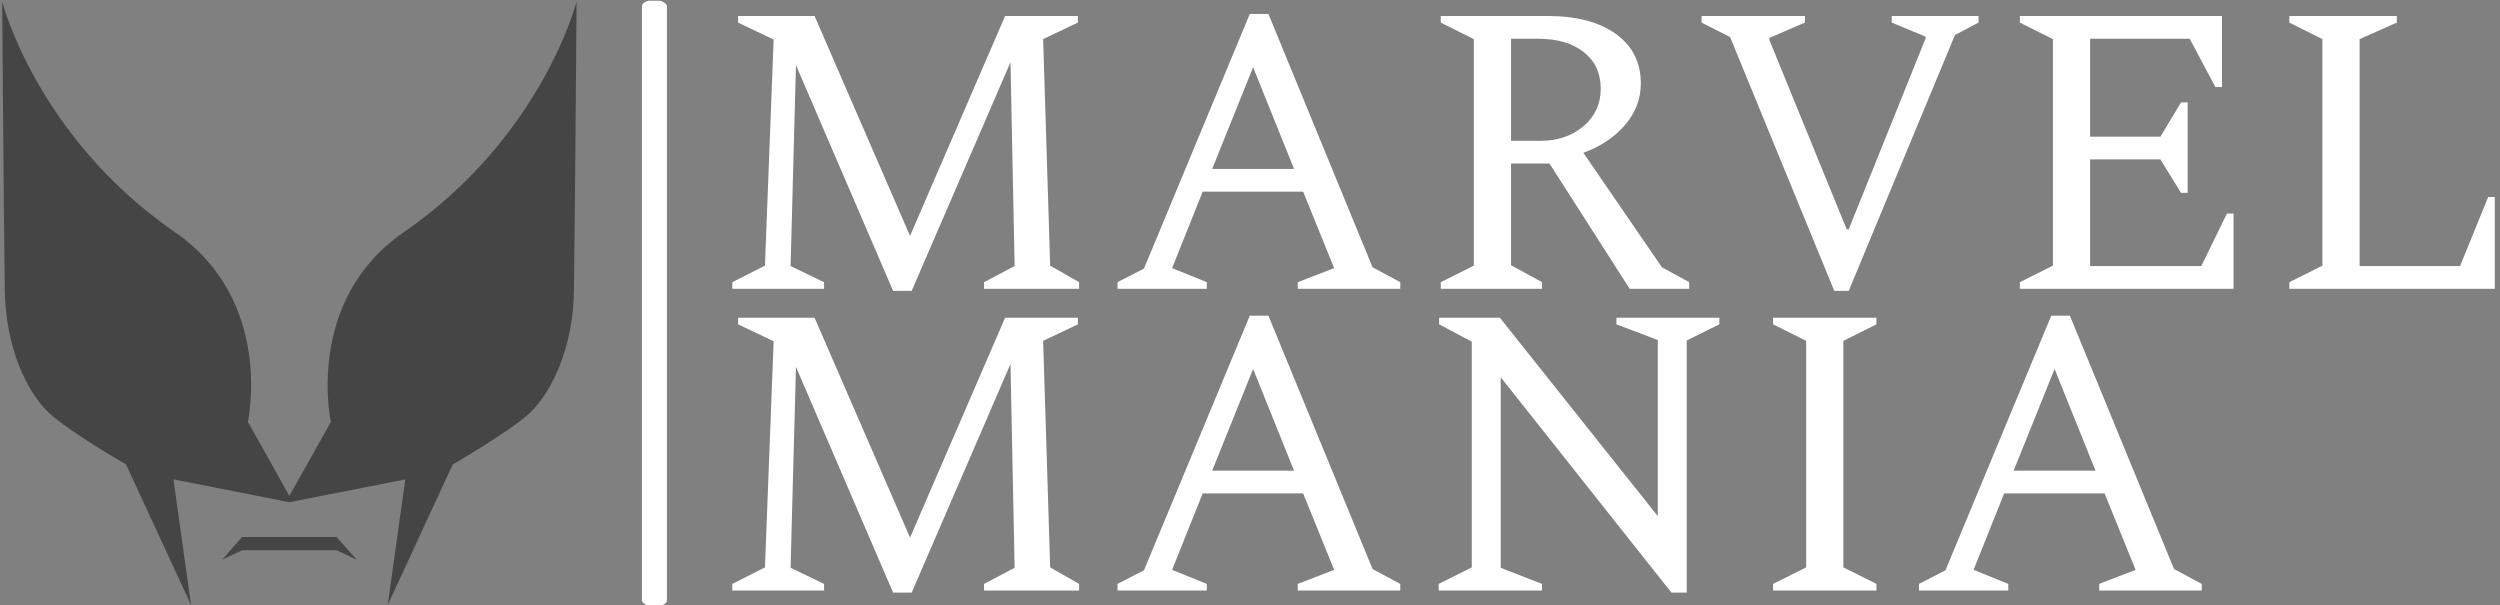 <svg xmlns="http://www.w3.org/2000/svg" version="1.1" xmlns:xlink="http://www.w3.org/1999/xlink" xmlns:svgjs="http://svgjs.dev/svgjs" width="1000" height="242" viewBox="0 0 1000 242"><rect x="0" y="0" width="1000" height="242" fill="#808080" stroke="none"/><g transform="matrix(1,0,0,1,-0.606,0.298)"><svg viewBox="0 0 396 96" data-background-color="#ff4136" preserveAspectRatio="xMidYMid meet" height="242" width="1000" xmlns="http://www.w3.org/2000/svg" xmlns:xlink="http://www.w3.org/1999/xlink"><g id="tight-bounds" transform="matrix(1,0,0,1,0.24,-0.118)"><svg viewBox="0 0 395.52 96.237" height="96.237" width="395.52"><g><svg viewBox="0 0 559.369 136.104" height="96.237" width="395.52"><g><rect width="5.605" height="136.104" x="143.573" y="0" fill="#ffffff" opacity="1" stroke-width="0" stroke="transparent" fill-opacity="1" class="rect-o-0" data-fill-palette-color="primary" rx="1%" id="o-0" data-palette-color="#ffffff"></rect></g><g transform="matrix(1,0,0,1,163.849,0.339)"><svg viewBox="0 0 395.52 135.427" height="135.427" width="395.52"><g id="textblocktransform"><svg viewBox="0 0 395.52 135.427" height="135.427" width="395.52" id="textblock"><g><svg viewBox="0 0 395.52 135.427" height="135.427" width="395.52"><g transform="matrix(1,0,0,1,0,0)"><svg width="395.52" viewBox="3 -33.25 213.2 70" height="135.427" data-palette-color="#ffffff"><svg></svg><svg></svg><g class="wordmark-text-0" data-fill-palette-color="primary" id="text-0"><path xmlns="http://www.w3.org/2000/svg" d="M14.1 0h-11.1v-0.8l3.95-2 1.05-27.35-4.3-2.05v-0.8h9.25l11.55 26.6 11.5-26.6h8.8v0.8l-4.2 2 0.85 27.4 3.5 2v0.8h-11.5v-0.8l3.7-1.95-0.5-24.65-11.95 27.65h-2.25l-11.75-27.3-0.65 24.3 4.05 1.95zM60.4 0h-10.8v-0.8l3.2-1.65 12.8-30.8h2.25l12.6 30.65 3.35 1.8v0.8h-12.4v-0.8l4.4-1.7-3.75-9.25h-12.15l-3.7 9.25 4.2 1.7zM66-26.8l-4.95 12.3h9.9zM100.95 0h-12.25v-0.8l4-2v-27.4l-4-2v-0.8h12.9c3.5 0 6.26 0.723 8.28 2.17 2.013 1.453 3.02 3.447 3.02 5.98v0c0 1.867-0.633 3.54-1.9 5.02-1.267 1.487-2.95 2.613-5.05 3.38v0l9.5 13.85 3.3 1.8v0.8h-7.2l-9.7-15.15h-4.65v12.3l3.75 2.05zM100.45-30.25v0h-3.25v12.35h3.55c2.1 0 3.843-0.593 5.23-1.78 1.38-1.18 2.07-2.687 2.07-4.52v0c0-1.867-0.683-3.343-2.05-4.43-1.367-1.08-3.217-1.62-5.55-1.62zM138.05 0.25h-1.75l-12.6-30.7-3.45-1.75v-0.8h12.5v0.8l-4.3 1.85v0.25l9.35 22.9h0.25l9.3-23.1v-0.2l-4.1-1.7v-0.8h10.5v0.8l-2.85 1.5zM184.6 0h-25.85v-0.8l4-2v-27.4l-4-2v-0.8h24.45v8.6h-0.8l-3.1-5.85h-12.05v11.85h8.5l2.5-4.15h0.8v10.95h-0.8l-2.5-4.05h-8.5v12.9h13.45l3.1-6.35h0.8zM216.2 0h-24.85v-0.8l4-2v-27.4l-4-2v-0.8h13v0.8l-4.5 2v27.45h12.15l3.4-8.35h0.8z" fill="#ffffff" fill-rule="nonzero" stroke="none" stroke-width="1" stroke-linecap="butt" stroke-linejoin="miter" stroke-miterlimit="10" stroke-dasharray="" stroke-dashoffset="0" font-family="none" font-weight="none" font-size="none" text-anchor="none" style="mix-blend-mode: normal" data-fill-palette-color="primary" opacity="1"></path><path xmlns="http://www.w3.org/2000/svg" d="M14.1 36.5h-11.1v-0.8l3.95-2 1.05-27.35-4.3-2.05v-0.8h9.25l11.55 26.6 11.5-26.6h8.8v0.8l-4.2 2 0.85 27.4 3.5 2v0.8h-11.5v-0.8l3.7-1.95-0.5-24.65-11.95 27.65h-2.25l-11.75-27.3-0.65 24.3 4.05 1.95zM60.4 36.5h-10.8v-0.8l3.2-1.65 12.8-30.8h2.25l12.6 30.65 3.35 1.8v0.8h-12.4v-0.8l4.4-1.7-3.75-9.25h-12.15l-3.7 9.25 4.2 1.7zM66 9.7l-4.95 12.3h9.9zM100.95 36.5h-12.5v-0.8l4-2v-27.3l-3.95-2.1v-0.8h7.35l19.1 24v-21.3l-5-1.9v-0.8h12.45v0.8l-3.95 1.95v30.5h-1.85l-20.65-26.05v23.05l5 1.95zM141.4 36.5h-12.5v-0.8l4-2v-27.4l-4-2v-0.8h12.5v0.8l-4 2v27.4l4 2zM157.35 36.5h-10.8v-0.8l3.2-1.65 12.8-30.8h2.25l12.6 30.65 3.35 1.8v0.8h-12.4v-0.8l4.4-1.7-3.75-9.25h-12.15l-3.7 9.25 4.2 1.7zM162.95 9.7l-4.95 12.3h9.9z" fill="#ffffff" fill-rule="nonzero" stroke="none" stroke-width="1" stroke-linecap="butt" stroke-linejoin="miter" stroke-miterlimit="10" stroke-dasharray="" stroke-dashoffset="0" font-family="none" font-weight="none" font-size="none" text-anchor="none" style="mix-blend-mode: normal" data-fill-palette-color="primary" opacity="1"></path></g></svg></g></svg></g></svg></g></svg></g><g transform="matrix(1,0,0,1,0,0.339)"><svg viewBox="0 0 128.901 135.427" height="135.427" width="128.901"><g><svg xmlns="http://www.w3.org/2000/svg" xmlns:xlink="http://www.w3.org/1999/xlink" version="1.1" x="0" y="0" viewBox="4.075 0 91.85 96.5" style="enable-background:new 0 0 100 100;" xml:space="preserve" height="135.427" width="128.901" class="icon-icon-0" data-fill-palette-color="accent" id="icon-0"><path d="M68.254 36.923C52.381 47.88 56.634 67.22 56.634 67.22S50.146 78.772 50 79.053c-0.146-0.28-6.634-11.833-6.634-11.833s4.253-19.34-11.62-30.296C9.525 21.585 4.075 0 4.075 0s0.281 37.646 0.421 46.354c0.141 8.708 3.359 15.981 7.164 19.525 3.083 2.87 12.22 8.147 12.22 8.147L34.275 96.5l-2.81-20.086 18.529 3.648c0 0.001-0.001 0.003-0.001 0.003L50 80.064l0.007 0.001c0 0-0.001-0.002-0.001-0.003l18.529-3.648L65.725 96.5 76.12 74.027c0 0 9.137-5.277 12.22-8.147 3.805-3.544 7.023-10.817 7.164-19.525C95.644 37.646 95.925 0 95.925 0S90.475 21.585 68.254 36.923z" fill="#454545" data-fill-palette-color="accent"></path><g fill="#454545" data-fill-palette-color="accent"><path d="M60.854 66.974c0 0 7.191-7 11.187-8.251 3.997-1.251 1.596 5.004-1.347 5.933C67.752 65.585 60.854 66.974 60.854 66.974z" fill="#454545" data-fill-palette-color="accent"></path><path d="M39.146 66.974c0 0-7.191-7-11.187-8.251-3.997-1.251-1.596 5.004 1.347 5.933C32.248 65.585 39.146 66.974 39.146 66.974z" fill="#454545" data-fill-palette-color="accent"></path></g><polygon points="57.562,85.625 42.438,85.625 39.25,89.25 42.438,87.75 57.562,87.75 60.75,89.25 " fill="#454545" data-fill-palette-color="accent"></polygon></svg></g></svg></g></svg></g><defs></defs></svg><rect width="395.52" height="96.237" fill="none" stroke="none" visibility="hidden"></rect></g></svg></g></svg>